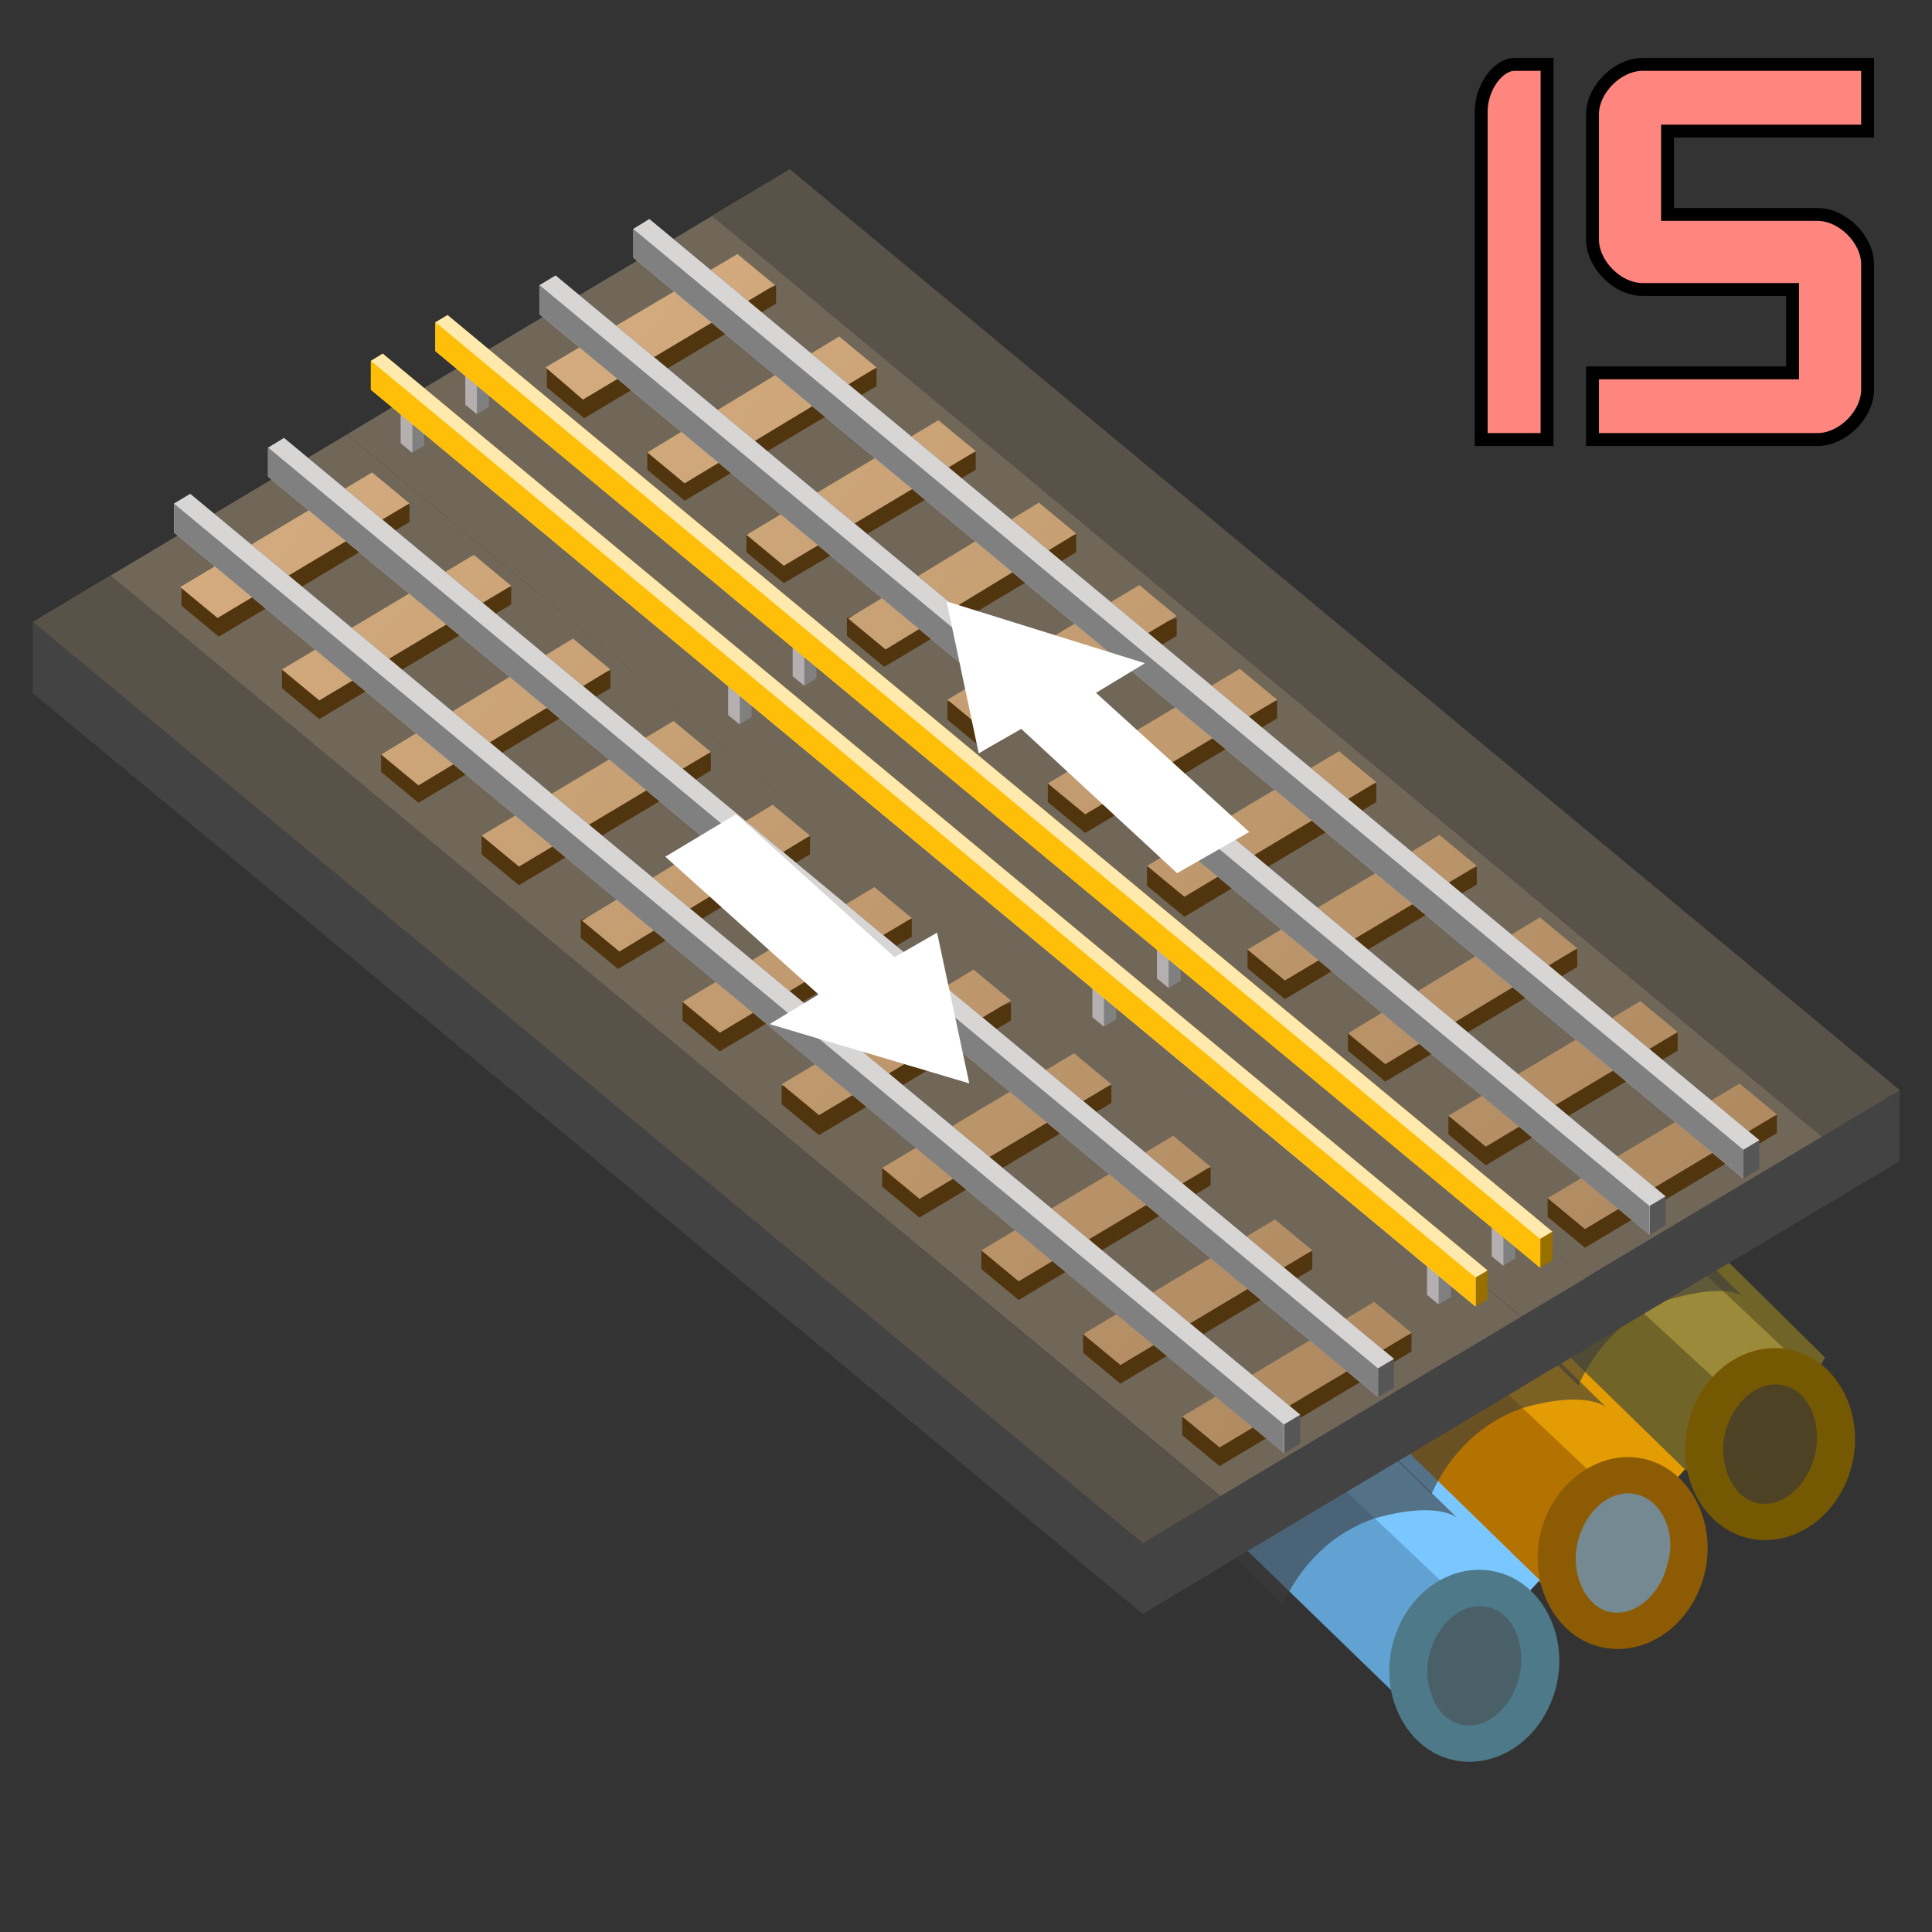 <?xml version="1.0" encoding="utf-8"?>
<!-- Generator: Adobe Illustrator 25.2.0, SVG Export Plug-In . SVG Version: 6.00 Build 0)  -->
<svg version="1.1" id="Layer_1" xmlns:serif="http://www.serif.com/" xmlns:space="preserve"
	 xmlns="http://www.w3.org/2000/svg" xmlns:xlink="http://www.w3.org/1999/xlink" x="0px" y="0px" viewBox="0 0 150 150"
	 style="enable-background:new 0 0 150 150;" xml:space="preserve">
<rect x="0" y="0" width="150" height="150" fill="#333333" stroke="none"/>
<style type="text/css">
	.st0{fill:#706428;}
	.st1{fill:#B47300;}
	.st2{fill:#61A2D3;}
	.st3{fill:#9A8A39;}
	.st4{fill:#E39C03;}
	.st5{fill:#7AC6FF;}
	.st6{fill:#3B3B3B;fill-opacity:0.61;}
	.st7{fill:#4D4324;}
	.st8{fill:#755902;}
	.st9{fill:#748991;}
	.st10{fill:#8D5B03;}
	.st11{fill:#4A6068;}
	.st12{fill:#4E7989;}
	.st13{fill:none;}
	.st14{fill-rule:evenodd;clip-rule:evenodd;fill:#434343;}
	.st15{fill-rule:evenodd;clip-rule:evenodd;fill:#585248;}
	.st16{fill-rule:evenodd;clip-rule:evenodd;fill:#716758;}
	.st17{fill-rule:evenodd;clip-rule:evenodd;fill:#51350E;}
	.st18{fill-rule:evenodd;clip-rule:evenodd;fill:url(#SVGID_1_);}
	.st19{fill-rule:evenodd;clip-rule:evenodd;fill:#575656;}
	.st20{fill-rule:evenodd;clip-rule:evenodd;fill:#D8D5D5;}
	.st21{fill-rule:evenodd;clip-rule:evenodd;fill:#808080;}
	.st22{fill-rule:evenodd;clip-rule:evenodd;fill:#B5AFAF;}
	.st23{fill-rule:evenodd;clip-rule:evenodd;fill:#977000;}
	.st24{fill-rule:evenodd;clip-rule:evenodd;fill:#FFE9AC;}
	.st25{fill-rule:evenodd;clip-rule:evenodd;fill:#FFBF08;}
	.st26{fill:#FFFFFF;}
	.st27{fill-rule:evenodd;clip-rule:evenodd;fill:url(#SVGID_2_);}
	.st28{fill:#FF867F;stroke:#000000;stroke-miterlimit:10;}
</style>
<g transform="matrix(1,0,0,1,-8.841,-8.841)">
	<g id="Small-Cables-and-Pipes" transform="matrix(1.562,0,0,1.562,0,0)" serif:id="Small Cables and Pipes">
		<g transform="matrix(0.993,-0.122,0.122,0.993,-1075.63,610.44)">
			<path class="st0" d="M1228.2-390.2l-29.5-37.3l-7.3,5.7l31.6,39.2L1228.2-390.2z"/>
		</g>
		<g transform="matrix(0.993,-0.122,0.122,0.993,-1079.63,613.44)">
			<path class="st1" d="M1224.6-388.1l-28.7-36.3l-7.3,5.7l30.8,38.2L1224.6-388.1z"/>
		</g>
		<g transform="matrix(0.993,-0.122,0.122,0.993,-1083.63,616.44)">
			<path class="st2" d="M1221-386.1l-27.9-35.3l-7.3,5.7l30,37.2L1221-386.1z"/>
		</g>
		<g transform="matrix(0.993,-0.122,0.122,0.993,-1076.47,611.521)">
			<path class="st3" d="M1229.4-389.2l-31.4-37.9l-3.1,2.5l32,37.7L1229.4-389.2z"/>
		</g>
		<g transform="matrix(0.993,-0.122,0.122,0.993,-1080.47,613.521)">
			<path class="st4" d="M1225.8-388l-29.2-36.4l-3.2,2.5l29.9,36.1L1225.8-388z"/>
		</g>
		<g transform="matrix(0.993,-0.122,0.122,0.993,-1084.47,616.521)">
			<path class="st5" d="M1222.3-385.9l-28.4-35.4l-3.2,2.5l29,35.1L1222.3-385.9z"/>
		</g>
		<g transform="matrix(1,0,0,1,-1135.99,469.025)">
			<path class="st6" d="M1220.1-394.5c0.9-2,2.5-3.6,4.6-4.3c3.2-0.9,3.7,0,3.7,0L1198-429l-6.5,6.4L1220.1-394.5z"/>
		</g>
		<g transform="matrix(1,0,0,1,-1139.99,472.025)">
			<path class="st6" d="M1216.8-392.1c0.9-2,2.5-3.6,4.6-4.3c3.2-0.9,4.1,0,4.1,0l-29.8-29.2l-6.4,6.4L1216.8-392.1z"/>
		</g>
		<g transform="matrix(1,0,0,1,-1143.99,475.025)">
			<path class="st6" d="M1213.4-389.6c0.9-2,2.5-3.6,4.6-4.3c3.2-0.9,4.1,0,4.1,0l-29-28.3l-6.5,6.4L1213.4-389.6z"/>
		</g>
		<g transform="matrix(0.974,0.225,-0.225,0.974,52.692,44.179)">
			<path class="st7" d="M47.4,27.1c-1.8,0-3.2-1.8-3.2-3.9s1.5-3.9,3.2-3.9c1.8,0,3.2,1.8,3.2,3.9S49.2,27.1,47.4,27.1z"/>
		</g>
		<g transform="matrix(0.974,0.225,-0.225,0.974,52.692,44.179)">
			<path class="st8" d="M47.4,20.2c-1.3,0-2.3,1.4-2.3,3s1.1,3,2.3,3c1.3,0,2.3-1.4,2.3-3S48.7,20.2,47.4,20.2 M47.4,18.4
				c2.3,0,4.2,2.2,4.2,4.8c0,2.7-1.9,4.8-4.2,4.8s-4.2-2.2-4.2-4.8C43.2,20.5,45.1,18.4,47.4,18.4z"/>
		</g>
		<g transform="matrix(0.974,0.225,-0.225,0.974,48.692,47.179)">
			<path class="st9" d="M44.7,30.4c-1.8,0-3.2-1.8-3.2-3.9s1.5-3.9,3.2-3.9c1.8,0,3.2,1.8,3.2,3.9S46.5,30.4,44.7,30.4z"/>
		</g>
		<g transform="matrix(0.974,0.225,-0.225,0.974,48.692,47.179)">
			<path class="st10" d="M44.7,23.3c-1.3,0-2.3,1.4-2.3,3s1.1,3,2.3,3c1.3,0,2.3-1.4,2.3-3C47.1,24.7,46,23.3,44.7,23.3 M44.7,21.5
				c2.3,0,4.2,2.2,4.2,4.8c0,2.7-1.9,4.8-4.2,4.8s-4.2-2.2-4.2-4.8S42.4,21.5,44.7,21.5z"/>
		</g>
		<g transform="matrix(0.974,0.225,-0.225,0.974,44.692,50.179)">
			<path class="st11" d="M42,33.5c-1.8,0-3.2-1.8-3.2-3.9s1.5-3.9,3.2-3.9c1.8,0,3.2,1.8,3.2,3.9S43.8,33.5,42,33.5z"/>
		</g>
		<g transform="matrix(0.974,0.225,-0.225,0.974,44.692,50.179)">
			<path class="st12" d="M42,26.6c-1.3,0-2.3,1.4-2.3,3s1.1,3,2.3,3c1.3,0,2.3-1.4,2.3-3C44.3,28,43.3,26.6,42,26.6 M42,24.8
				c2.3,0,4.2,2.2,4.2,4.8c0,2.7-1.9,4.8-4.2,4.8s-4.2-2.2-4.2-4.8C37.8,26.9,39.7,24.8,42,24.8z"/>
		</g>
	</g>
	<rect id="Extents" x="66.6" y="62.5" class="st13" width="86.2" height="83.2"/>
	<rect id="Position" x="66.6" y="62.5" class="st13" width="86.2" height="83.2"/>
</g>
<g transform="matrix(1,0,0,1,6.9,-17.444)">
	<g transform="matrix(0.2,0,0,0.2,11.861,-6.938)">
		<path class="st14" d="M643.6,572.7l-30.1,18L182.6,233.2v-27.5l30.1-18l430.9,357.5V572.7z"/>
	</g>
	<g transform="matrix(0.2,0,0,0.2,11.861,-6.938)">
		<path class="st15" d="M212.8,187.6l430.9,357.5l-30.1,18l-431-357.5L212.8,187.6z"/>
	</g>
	<rect id="Position_1_" x="134.5" y="107.6" class="st13" width="6" height="3.6"/>
	<rect id="Extents_1_" x="48.4" y="30.5" class="st13" width="92.2" height="80.6"/>
</g>
<g transform="matrix(1,0,0,1,0.256,-13.468)">
	<g transform="matrix(0.2,0,0,0.2,8.5,-4.927)">
		<path class="st14" d="M663.5,560.7l-91.8,54.8L140.9,258.1v-27.5l91.8-54.8l430.9,357.5v27.4H663.5z"/>
	</g>
	<g transform="matrix(0.2,0,0,0.2,8.5,-4.927)">
		<path class="st16" d="M663.5,533.2L571.7,588L140.9,230.6l91.8-54.8L663.5,533.2z"/>
	</g>
	<g transform="matrix(1,0,0,1,-1.06581e-14,0.743)">
		<path class="st17" d="M137.7,99.3v1.4l-14.9,8.9l-2.9-2.4v-1.4L137.7,99.3z M130,92.9v1.4l-14.9,8.9l-2.9-2.4v-1.4L130,92.9z
			 M122.2,86.4v1.4l-14.9,8.9l-2.9-2.4v-1.4L122.2,86.4z M114.4,80v1.4l-14.9,8.9l-2.9-2.4v-1.4L114.4,80z M106.6,73.5V75l-14.9,8.9
			l-2.9-2.4V80L106.6,73.5z M98.9,67.1v1.4L84,77.4L81.1,75v-1.4L98.9,67.1z M91.1,60.7v1.4L76.2,71l-2.9-2.4v-1.4L91.1,60.7z
			 M83.3,54.2v1.4l-14.9,8.9l-2.9-2.4v-1.4L83.3,54.2z M75.5,47.8v1.4L60.6,58l-2.9-2.4v-1.4L75.5,47.8z M67.8,41.3v1.4l-14.9,8.9
			L50,49.2v-1.4L67.8,41.3z M60,34.9v1.4l-14.9,8.9l-2.9-2.4v-1.4L60,34.9z"/>
	</g>
	<g transform="matrix(1,0,0,1,-1.06581e-14,-0.007)">
		
			<linearGradient id="SVGID_1_" gradientUnits="userSpaceOnUse" x1="-1803.408" y1="477.681" x2="-1802.401" y2="477.681" gradientTransform="matrix(82.774 67.891 67.891 -82.774 116892.984 162012.5)">
			<stop  offset="0" style="stop-color:#D3AB7E"/>
			<stop  offset="1" style="stop-color:#B08A61"/>
		</linearGradient>
		<path class="st18" d="M134.8,97.6l2.9,2.4l-14.9,8.9l-2.9-2.4L134.8,97.6z M127.1,91.2l2.9,2.4l-14.9,8.9l-2.9-2.4L127.1,91.2z
			 M119.3,84.7l2.9,2.4l-14.9,9l-2.9-2.4L119.3,84.7z M111.5,78.3l2.9,2.4l-14.9,8.9l-2.9-2.4L111.5,78.3z M103.7,71.8l2.9,2.4
			l-14.9,8.9l-2.9-2.4L103.7,71.8z M96,65.4l2.9,2.4L84,76.7l-2.9-2.4L96,65.4z M88.2,58.9l2.9,2.4l-14.9,8.9l-2.9-2.4L88.2,58.9z
			 M80.4,52.5l2.9,2.4l-14.8,9l-2.9-2.4L80.4,52.5z M72.6,46.1l2.9,2.4l-14.9,8.9L57.7,55L72.6,46.1z M64.9,39.6l2.9,2.4l-14.9,9
			L50,48.6L64.9,39.6z M57,33.2l2.9,2.4L45,44.5L42.1,42L57,33.2z"/>
	</g>
	<g transform="matrix(0.2,0,0,0.2,8.5,-4.927)">
		<path class="st19" d="M171.9,198.9l430.9,357.5v11.2l-6.2,3.7l-431-357.4v-11.2L171.9,198.9z"/>
	</g>
	<g transform="matrix(0.2,0,0,0.2,8.5,-4.927)">
		<path class="st20" d="M171.9,198.9l430.9,357.5l-6.2,3.7v11.2l-431-357.4v-11.2L171.9,198.9z"/>
	</g>
	<g transform="matrix(0.2,0,0,0.2,8.5,-4.927)">
		<path class="st21" d="M165.6,202.6l430.9,357.5v11.2L165.6,213.9V202.6z"/>
	</g>
	<g transform="matrix(0.2,0,0,0.2,8.5,-4.927)">
		<path class="st19" d="M208.3,177l430.9,357.6v11.2l-6.2,3.7L202.1,192v-11.2L208.3,177z"/>
	</g>
	<g transform="matrix(0.2,0,0,0.2,8.5,-4.927)">
		<path class="st20" d="M208.3,177l430.9,357.6l-6.2,3.7v11.2L202.1,192v-11.2L208.3,177z"/>
	</g>
	<g transform="matrix(0.2,0,0,0.2,8.5,-4.927)">
		<path class="st21" d="M202.1,180.9L633,538.3v11.2L202.1,192V180.9z"/>
	</g>
	<rect id="Position_2_" x="122.8" y="107.3" class="st13" width="18.3" height="11"/>
	<rect id="Extents_2_" x="36.7" y="30.3" class="st13" width="104.6" height="88"/>
</g>
<g transform="matrix(1,0,0,1,-6.112,-10.552)">
	<g transform="matrix(0.2,0,0,0.2,13.038,-6.748)">
		<path class="st14" d="M580.9,610.1l-25.1,15L125,267.6v-27.5l23.5-14.1l432.4,356.6V610.1z"/>
	</g>
	<g transform="matrix(0.2,0,0,0.2,13.038,-6.748)">
		<path class="st16" d="M150.1,225.2L581,582.6l-25.1,15L125,240.1L150.1,225.2z"/>
	</g>
	<g transform="matrix(0.2,0,0,0.2,13.038,-6.748)">
		<path class="st21" d="M549.1,560.1l4.5,3.7V575l-4.7,2.8l-4.5-3.7v-11.2L549.1,560.1z"/>
	</g>
	<g transform="matrix(0.2,0,0,0.2,13.038,-6.748)">
		<path class="st22" d="M544.5,574.2V563l4.5,3.7v11.2L544.5,574.2z"/>
	</g>
	<g transform="matrix(0.2,0,0,0.2,13.038,-6.748)">
		<path class="st21" d="M150.7,229.5l4.5,3.7v11.2l-4.7,2.8l-4.5-3.7v-11.2L150.7,229.5z"/>
	</g>
	<g transform="matrix(0.2,0,0,0.2,13.038,-6.748)">
		<path class="st22" d="M146,243.6v-11.2l4.5,3.7v11.2L146,243.6z"/>
	</g>
	<g transform="matrix(0.2,0,0,0.2,13.038,-6.748)">
		<path class="st21" d="M277.8,335l4.5,3.7v11.2l-4.7,2.8l-4.5-3.7v-11.2L277.8,335z"/>
	</g>
	<g transform="matrix(0.2,0,0,0.2,13.038,-6.748)">
		<path class="st22" d="M273.1,349v-11.2l4.5,3.7v11.2L273.1,349z"/>
	</g>
	<g transform="matrix(0.2,0,0,0.2,13.038,-6.748)">
		<path class="st21" d="M419.2,452.3l4.5,3.7v11.2L419,470l-4.5-3.7v-11.2L419.2,452.3z"/>
	</g>
	<g transform="matrix(0.2,0,0,0.2,13.038,-6.748)">
		<path class="st22" d="M414.5,466.3v-11.2l4.5,3.7V470L414.5,466.3z"/>
	</g>
	<g transform="matrix(0.2,0,0,0.2,13.038,-6.748)">
		<path class="st23" d="M139.1,208.8L568,564.6v11.2l-4.7,2.8L134.4,222.8v-11.2L139.1,208.8z"/>
	</g>
	<g transform="matrix(0.2,0,0,0.2,13.038,-6.748)">
		<path class="st24" d="M139.1,208.8L568,564.6l-4.7,2.8v11.2L134.4,222.8v-11.2L139.1,208.8z"/>
	</g>
	<g transform="matrix(0.2,0,0,0.2,13.038,-6.748)">
		<path class="st25" d="M134.4,211.6l428.9,355.9v11.2L134.4,222.8V211.6z"/>
	</g>
	<rect id="Position_3_" x="124.2" y="115.3" class="st13" width="5" height="3"/>
	<rect id="Extents_3_" x="38" y="35" class="st13" width="91.2" height="83.2"/>
</g>
<g transform="matrix(1,0,0,1,-1.109,-12.658)">
	<g transform="matrix(1,0,0,1,-15692.6,-2392.75)">
		<path class="st26" d="M15767.2,2452.1l2.5,11.8l3.3-1.9l12.1,11.2l5.6-3.2l-11.9-10.8l3.8-2.3L15767.2,2452.1z"/>
	</g>
	<rect id="Position_4_" x="121.7" y="107.9" class="st13" width="18.3" height="11"/>
	<rect id="Extents_4_" x="35.6" y="30.9" class="st13" width="104.6" height="88"/>
</g>
<g transform="matrix(1,0,0,1,-8.843,-8.918)">
	<g transform="matrix(0.2,0,0,0.2,13.038,-6.748)">
		<path class="st14" d="M569.6,616.9l-25.1,15L113.7,274.4V247l23.5-14.1l432.4,356.6V616.9z"/>
	</g>
	<g transform="matrix(0.2,0,0,0.2,13.038,-6.748)">
		<path class="st16" d="M138.6,232l430.9,357.5l-25.1,15L113.7,247L138.6,232z"/>
	</g>
	<g transform="matrix(0.2,0,0,0.2,13.038,-6.748)">
		<path class="st21" d="M537.8,566.9l4.5,3.7v11.2l-4.7,2.8l-4.5-3.7v-11.2L537.8,566.9z"/>
	</g>
	<g transform="matrix(0.2,0,0,0.2,13.038,-6.748)">
		<path class="st22" d="M533,581v-11.2l4.5,3.7v11.2L533,581z"/>
	</g>
	<g transform="matrix(0.2,0,0,0.2,13.038,-6.748)">
		<path class="st21" d="M139.2,236.3l4.5,3.7v11.2L139,254l-4.5-3.7v-11.2L139.2,236.3z"/>
	</g>
	<g transform="matrix(0.2,0,0,0.2,13.038,-6.748)">
		<path class="st22" d="M134.6,250.4v-11.2l4.5,3.7v11.2L134.6,250.4z"/>
	</g>
	<g transform="matrix(0.2,0,0,0.2,13.038,-6.748)">
		<path class="st21" d="M266.3,341.8l4.5,3.7v11.2l-4.7,2.8l-4.5-3.7v-11.2L266.3,341.8z"/>
	</g>
	<g transform="matrix(0.2,0,0,0.2,13.038,-6.748)">
		<path class="st22" d="M261.7,355.9v-11.2l4.5,3.7v11.2L261.7,355.9z"/>
	</g>
	<g transform="matrix(0.2,0,0,0.2,13.038,-6.748)">
		<path class="st21" d="M407.8,459.1l4.5,3.7V474l-4.7,2.8l-4.5-3.7v-11.2L407.8,459.1z"/>
	</g>
	<g transform="matrix(0.2,0,0,0.2,13.038,-6.748)">
		<path class="st22" d="M403.1,473.2V462l4.5,3.7v11.2L403.1,473.2z"/>
	</g>
	<g transform="matrix(0.2,0,0,0.2,13.038,-6.748)">
		<path class="st23" d="M127.6,215.6l428.9,355.9v11.2l-4.7,2.8L123,229.6v-11.2L127.6,215.6z"/>
	</g>
	<g transform="matrix(0.2,0,0,0.2,13.038,-6.748)">
		<path class="st24" d="M127.6,215.6l428.9,355.9l-4.7,2.8v11.2L123,229.6v-11.2L127.6,215.6z"/>
	</g>
	<g transform="matrix(0.2,0,0,0.2,13.038,-6.748)">
		<path class="st25" d="M123,218.4l428.9,355.9v11.2L123,229.6V218.4z"/>
	</g>
	<rect id="Position_5_" x="122" y="116.6" class="st13" width="5" height="3"/>
	<rect id="Extents_5_" x="35.7" y="36.3" class="st13" width="91.2" height="83.2"/>
</g>
<g transform="matrix(1,0,0,1,-15.211,-4.214)">
	<g transform="matrix(0.2,0,0,0.2,8.5,-4.927)">
		<path class="st14" d="M599.1,599.3l-91.8,54.8L76.4,296.7v-27.5l91.8-54.8l430.9,357.5V599.3L599.1,599.3z"/>
	</g>
	<g transform="matrix(0.2,0,0,0.2,8.5,-4.927)">
		<path class="st16" d="M599.1,571.7l-91.8,54.8L76.4,269.2l91.8-54.8L599.1,571.7z"/>
	</g>
	<g transform="matrix(1,0,0,1,-1.06581e-14,0.743)">
		<path class="st17" d="M124.8,107v1.4l-14.9,8.9l-2.9-2.4v-1.4L124.8,107z M117.1,100.6v1.4l-14.9,8.9l-2.9-2.4V107L117.1,100.6z
			 M109.2,94.1v1.4l-14.9,8.9l-2.9-2.4v-1.4L109.2,94.1z M101.5,87.7v1.4L86.6,98l-2.9-2.4v-1.4L101.5,87.7z M93.7,81.3v1.4
			l-14.9,8.9l-2.9-2.4v-1.4L93.7,81.3z M86,74.8v1.4l-14.9,8.9l-2.9-2.4v-1.4L86,74.8z M78.1,68.4v1.4l-14.9,8.9l-2.9-2.4v-1.4
			L78.1,68.4z M70.4,61.9v1.4l-14.9,8.9l-2.9-2.4v-1.4L70.4,61.9z M62.6,55.5v1.4l-14.9,8.9l-2.9-2.4V62L62.6,55.5z M54.9,49v1.4
			L40,59.3l-2.9-2.4v-1.4L54.9,49z M47,42.6V44l-14.8,8.9l-2.9-2.4V49L47,42.6z"/>
	</g>
	<g transform="matrix(1,0,0,1,-1.06581e-14,-0.007)">
		
			<linearGradient id="SVGID_2_" gradientUnits="userSpaceOnUse" x1="-1757.007" y1="468.425" x2="-1756.001" y2="468.425" gradientTransform="matrix(82.774 67.891 67.891 -82.774 113667.75 158103.891)">
			<stop  offset="0" style="stop-color:#D3AB7E"/>
			<stop  offset="1" style="stop-color:#B08A61"/>
		</linearGradient>
		<path class="st27" d="M121.9,105.3l2.9,2.4l-14.9,8.9l-2.9-2.4L121.9,105.3z M114.2,98.9l2.9,2.4l-14.9,8.9l-2.9-2.4L114.2,98.9z
			 M106.3,92.4l2.9,2.4l-14.9,8.9l-2.9-2.4L106.3,92.4z M98.6,86l2.9,2.4l-14.9,8.9l-2.9-2.4L98.6,86z M90.8,79.5l2.9,2.4l-14.9,8.9
			l-2.9-2.4L90.8,79.5z M83.1,73.1l2.9,2.4l-14.9,8.9L68.2,82L83.1,73.1z M75.2,66.7l2.9,2.4l-14.8,9l-2.9-2.4L75.2,66.7z
			 M67.5,60.2l2.9,2.4l-14.9,8.9l-2.9-2.4L67.5,60.2z M59.7,53.8l2.9,2.4l-14.9,9l-2.9-2.4L59.7,53.8z M52,47.3l2.9,2.4L40,58.6
			l-2.9-2.4L52,47.3z M44.1,40.9l2.9,2.4l-14.9,8.9l-2.9-2.4L44.1,40.9z"/>
	</g>
	<g transform="matrix(0.2,0,0,0.2,8.5,-4.927)">
		<path class="st19" d="M107.4,237.4l430.9,357.5v11.2l-6.2,3.7l-431-357.4v-11.2L107.4,237.4z"/>
	</g>
	<g transform="matrix(0.2,0,0,0.2,8.5,-4.927)">
		<path class="st20" d="M107.4,237.4l430.9,357.5l-6.2,3.7v11.2l-431-357.4v-11.2L107.4,237.4z"/>
	</g>
	<g transform="matrix(0.2,0,0,0.2,8.5,-4.927)">
		<path class="st21" d="M101.1,241.2L532,598.7v11.2L101.1,252.4V241.2z"/>
	</g>
	<g transform="matrix(0.2,0,0,0.2,8.5,-4.927)">
		<path class="st19" d="M143.8,215.7l430.9,357.5v11.2l-6.2,3.7L137.6,230.7v-11.2L143.8,215.7z"/>
	</g>
	<g transform="matrix(0.2,0,0,0.2,8.5,-4.927)">
		<path class="st20" d="M143.8,215.7l430.9,357.5l-6.2,3.7V588L137.6,230.7v-11.2L143.8,215.7z"/>
	</g>
	<g transform="matrix(0.2,0,0,0.2,8.5,-4.927)">
		<path class="st21" d="M137.6,219.4l430.9,357.5V588L137.6,230.7V219.4z"/>
	</g>
	<rect id="Position_6_" x="109.9" y="115" class="st13" width="18.3" height="11"/>
	<rect id="Extents_6_" x="23.8" y="38" class="st13" width="104.6" height="88"/>
</g>
<g transform="matrix(1,0,0,1,-13.845,-5.038)">
	<g transform="matrix(1,0,0,1,-15692.6,-2392.75)">
		<path class="st26" d="M15781.7,2481.9l-2.5-11.7l-3.3,1.9l-12.3-11.1l-5.5,3.3l11.9,10.7l-3.8,2.3L15781.7,2481.9z"/>
	</g>
	<rect id="Position_7_" x="111.1" y="114.3" class="st13" width="18.3" height="11"/>
	<rect id="Extents_7_" x="24.9" y="37.3" class="st13" width="104.6" height="88"/>
</g>
<g transform="matrix(1,0,0,1,-21.856,-0.239)">
	<g transform="matrix(0.2,0,0,0.2,11.861,-6.938)">
		<path class="st14" d="M523.7,644.4l-30.1,18L62.7,304.9v-27.6l30.1-18l430.9,357.6V644.4z"/>
	</g>
	<g transform="matrix(0.2,0,0,0.2,11.861,-6.938)">
		<path class="st15" d="M92.8,259.3l430.9,357.6l-30.1,18L62.7,277.3L92.8,259.3z"/>
	</g>
	<rect id="Position_8_" x="110.6" y="121.9" class="st13" width="6" height="3.6"/>
	<rect id="Extents_8_" x="24.4" y="44.9" class="st13" width="92.2" height="80.6"/>
</g>
<g>
	<path class="st28" d="M115,34.125V8.641C115,6.82,116.294,5,117.589,5l0,0h2.523v29.125H115z"/>
	<path class="st28" d="M123.642,34.125v-5.178h15.533v-6.472h-11.65c-1.942,0-3.883-1.942-3.883-3.883l0,0V8.883
		c0-1.942,1.942-3.883,3.883-3.883l0,0H145v5.178h-15.533v6.472h11.65c1.942,0,3.883,1.942,3.883,3.883l0,0v9.708
		c0,1.942-1.942,3.883-3.883,3.883l0,0L123.642,34.125L123.642,34.125z"/>
</g>
</svg>
